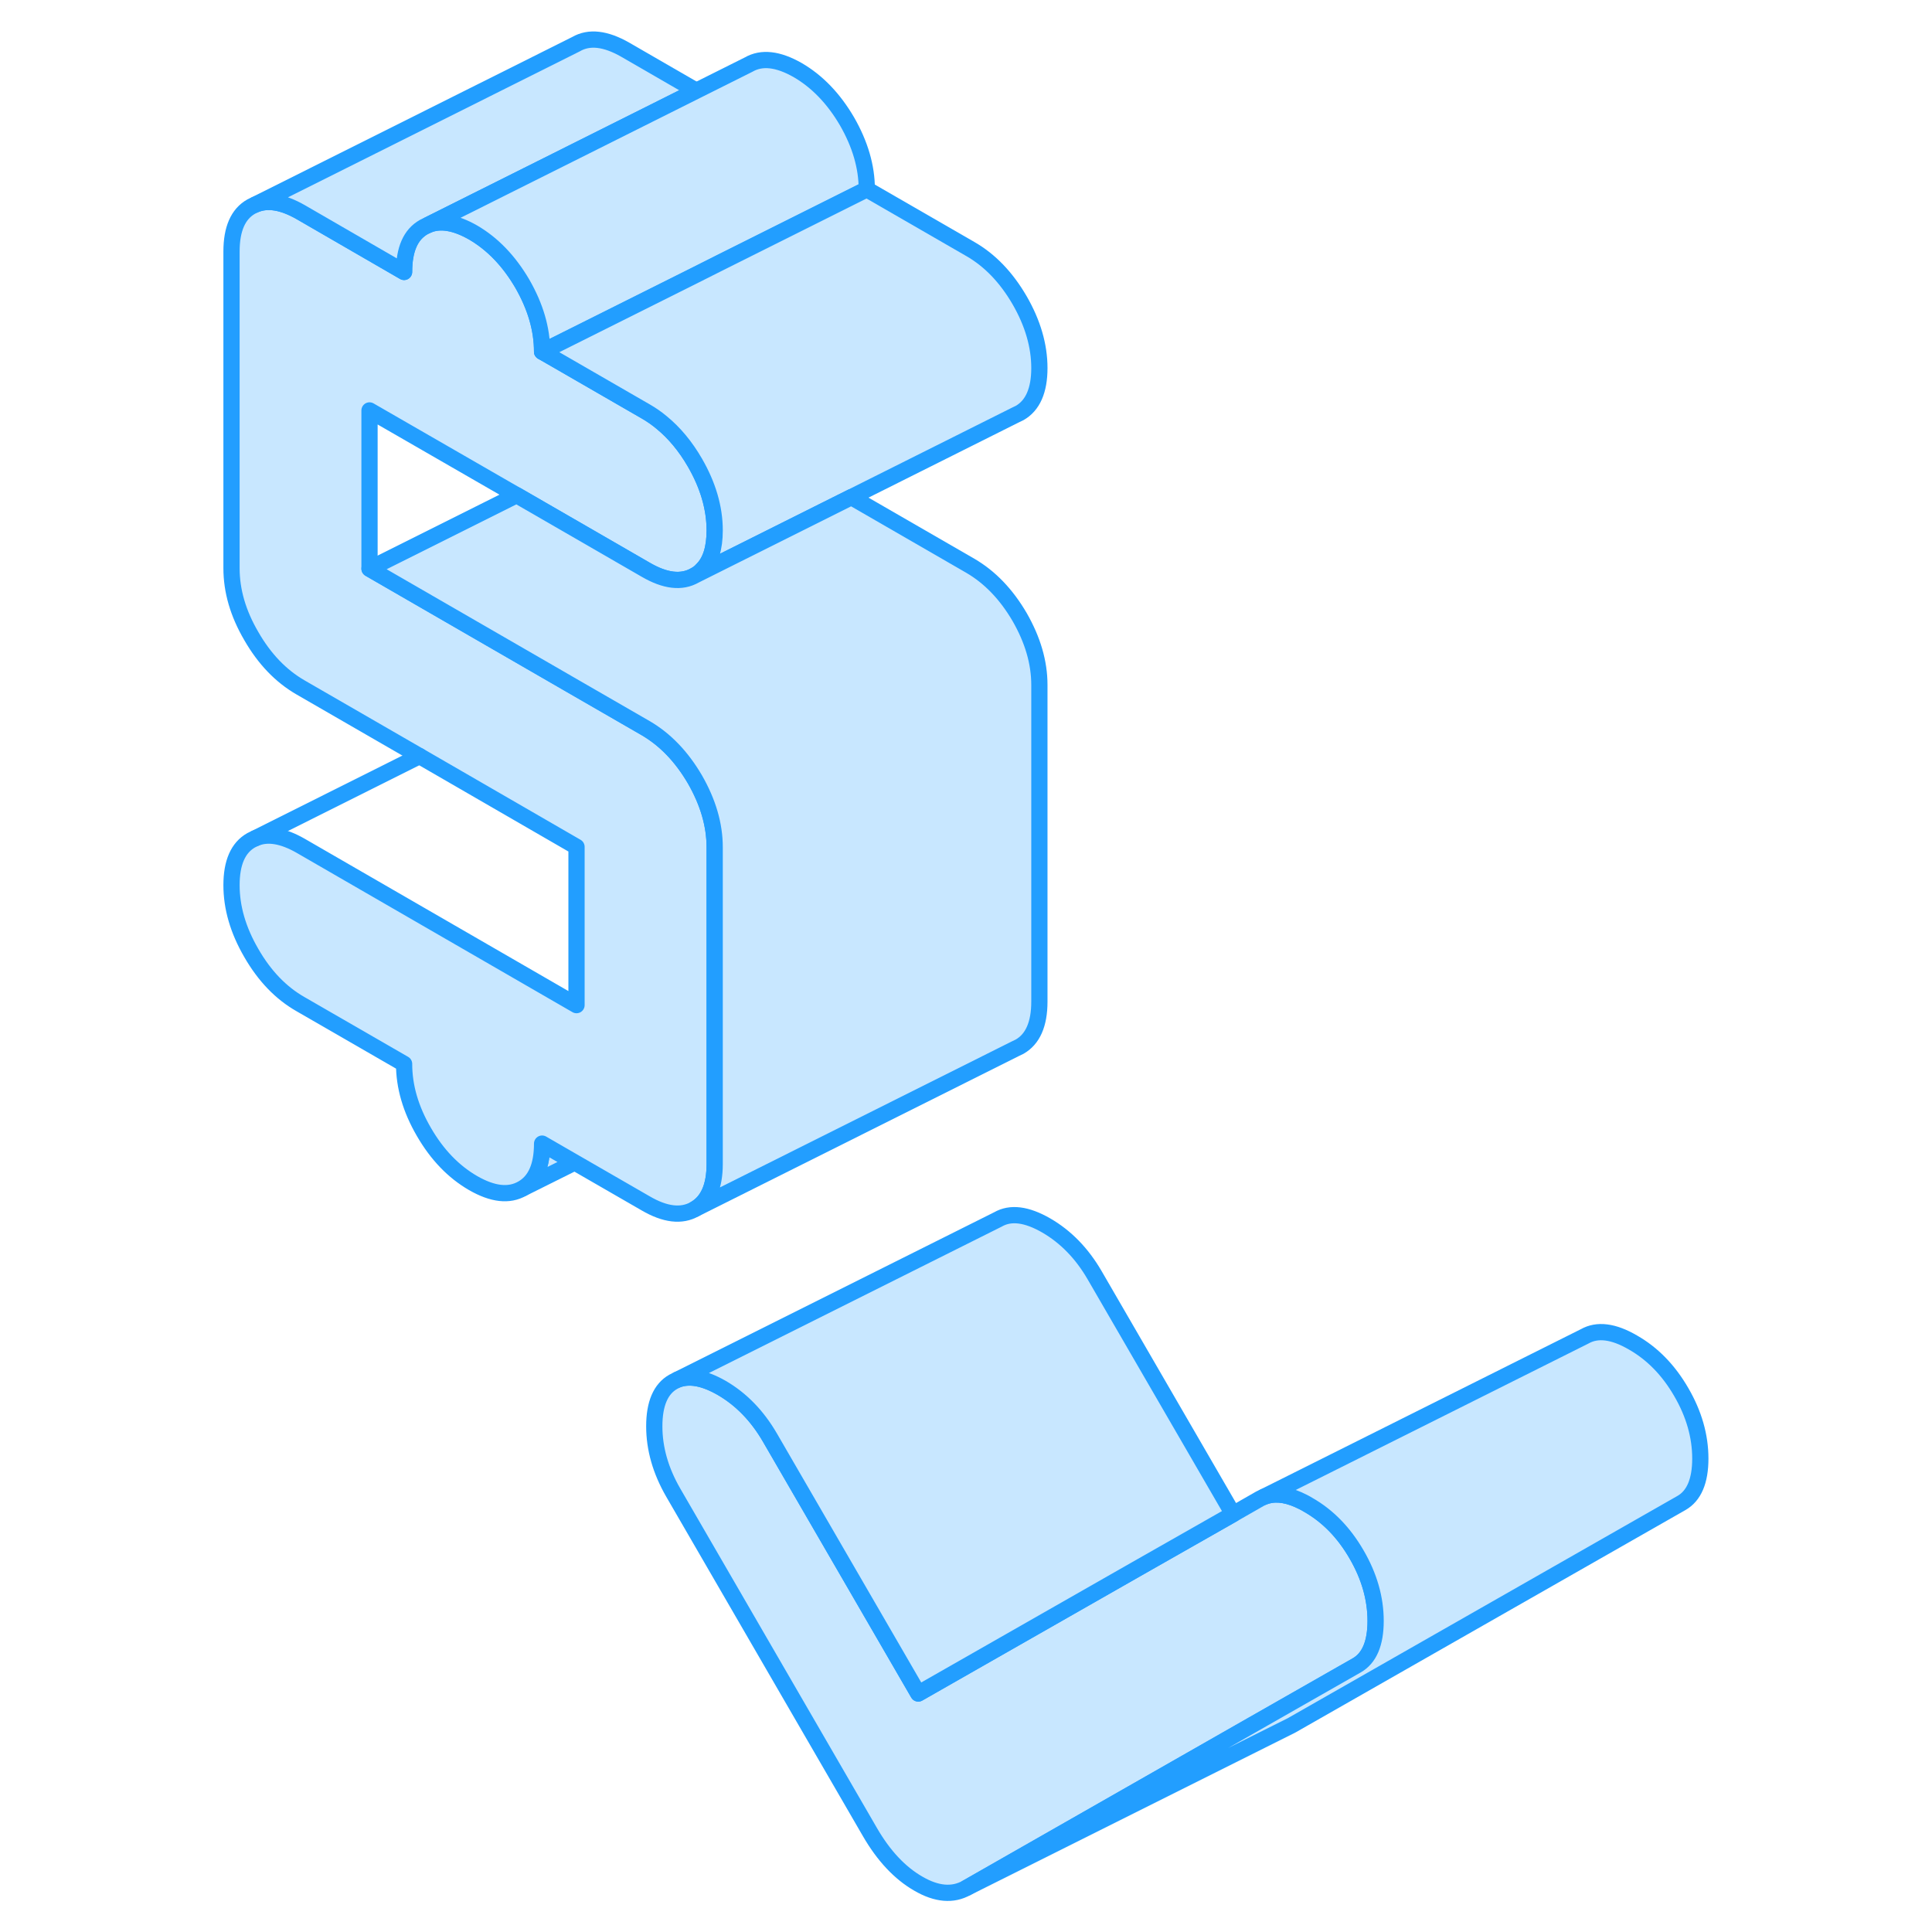 <svg width="48" height="48" viewBox="0 0 96 119" fill="#c8e7ff" xmlns="http://www.w3.org/2000/svg" stroke-width="1px" stroke-linecap="round" stroke-linejoin="round"><path d="M73.23 99.84C73.23 101.22 72.84 102.14 72.06 102.58L65.57 106.28L48.04 116.28C47.19 116.76 46.19 116.68 45.06 116.02C43.93 115.37 42.93 114.31 42.08 112.84L29.97 91.94C29.19 90.59 28.8 89.23 28.8 87.85C28.8 86.47 29.19 85.55 29.97 85.11L30.23 84.98C30.97 84.7 31.87 84.87 32.94 85.48C34.15 86.18 35.14 87.2 35.92 88.54L45.06 104.31L58.49 96.65L64.45 93.26L66.11 92.31L66.34 92.2C66.94 91.96 67.64 92.01 68.46 92.37C68.66 92.46 68.87 92.56 69.08 92.69C70.29 93.38 71.28 94.4 72.06 95.75C72.84 97.09 73.23 98.46 73.23 99.84Z" stroke="#229EFF" stroke-miterlimit="10" stroke-linecap="round" stroke-linejoin="round"/><path d="M93.23 89.84C93.23 91.22 92.84 92.14 92.06 92.58L68.04 106.28L48.04 116.28L65.57 106.28L72.06 102.58C72.84 102.14 73.23 101.22 73.23 99.84C73.23 98.46 72.84 97.09 72.06 95.75C71.28 94.4 70.29 93.38 69.08 92.69C68.87 92.56 68.66 92.46 68.46 92.37C67.64 92.01 66.94 91.96 66.34 92.2L86.11 82.31C86.89 81.87 87.88 81.99 89.08 82.69C90.29 83.38 91.28 84.4 92.06 85.75C92.84 87.09 93.23 88.46 93.23 89.84Z" stroke="#229EFF" stroke-miterlimit="10" stroke-linecap="round" stroke-linejoin="round"/><path d="M23.9 71.6L20.67 73.21C21.48 72.75 21.89 71.83 21.89 70.44L23.9 71.6Z" stroke="#229EFF" stroke-miterlimit="10" stroke-linecap="round" stroke-linejoin="round"/><path d="M31.3 48C32.11 49.41 32.52 50.8 32.52 52.19V71.7C32.52 73.08 32.11 74.01 31.3 74.47C30.48 74.94 29.47 74.82 28.27 74.12L23.9 71.6L21.89 70.44C21.89 71.83 21.48 72.75 20.67 73.21C19.85 73.68 18.84 73.56 17.64 72.87C16.43 72.17 15.42 71.12 14.61 69.72C13.79 68.31 13.39 66.92 13.39 65.53L7.01 61.85C5.8 61.16 4.79 60.11 3.98 58.7C3.16 57.29 2.76 55.9 2.76 54.52C2.76 53.14 3.16 52.21 3.98 51.75L4.23 51.63C4.99 51.31 5.92 51.47 7.01 52.09L24.01 61.91V52.16L14.34 46.57L7.01 42.34C5.8 41.64 4.79 40.59 3.98 39.18C3.16 37.78 2.76 36.39 2.76 35V15.49C2.76 14.11 3.16 13.18 3.98 12.72L4.23 12.6C4.99 12.28 5.92 12.44 7.01 13.06L13.39 16.75C13.39 15.36 13.79 14.44 14.61 13.98L14.86 13.86C15.62 13.54 16.55 13.7 17.64 14.32C18.84 15.02 19.85 16.07 20.67 17.47C21.48 18.88 21.89 20.27 21.89 21.66L22.76 22.16L28.27 25.34C28.62 25.54 28.95 25.77 29.26 26.03C30.04 26.67 30.72 27.49 31.3 28.49C32.11 29.89 32.52 31.29 32.52 32.67C32.52 33.76 32.27 34.57 31.76 35.08C31.62 35.22 31.47 35.34 31.3 35.44C30.48 35.91 29.47 35.79 28.27 35.09L20.32 30.5L11.26 25.28V35.03L23.4 42.04L23.52 42.11L28.27 44.85C29.47 45.55 30.48 46.6 31.3 48Z" stroke="#229EFF" stroke-miterlimit="10" stroke-linecap="round" stroke-linejoin="round"/><path d="M31.389 5.59L22.759 9.91L14.86 13.86L14.61 13.98C13.79 14.44 13.389 15.36 13.389 16.75L7.01 13.06C5.92 12.44 4.989 12.28 4.229 12.6L23.98 2.72C24.79 2.25 25.799 2.37 27.009 3.06L31.389 5.59Z" stroke="#229EFF" stroke-miterlimit="10" stroke-linecap="round" stroke-linejoin="round"/><path d="M41.889 11.66L32.829 16.19L31.259 16.98L22.759 21.23L21.889 21.66C21.889 20.27 21.479 18.88 20.669 17.47C19.849 16.07 18.839 15.02 17.639 14.32C16.549 13.7 15.619 13.54 14.859 13.86L22.759 9.91L31.389 5.59L34.609 3.98C35.419 3.51 36.429 3.63 37.639 4.32C38.839 5.02 39.849 6.07 40.669 7.47C41.479 8.88 41.889 10.27 41.889 11.66Z" stroke="#229EFF" stroke-miterlimit="10" stroke-linecap="round" stroke-linejoin="round"/><path d="M52.52 22.67C52.52 24.05 52.11 24.98 51.3 25.44L51.05 25.56L40.94 30.62L31.88 35.15L31.76 35.08C32.27 34.57 32.52 33.76 32.52 32.67C32.52 31.29 32.11 29.89 31.3 28.49C30.72 27.49 30.04 26.67 29.26 26.03C28.95 25.77 28.62 25.54 28.27 25.34L22.76 22.16L21.89 21.66L22.76 21.23L31.26 16.98L32.83 16.19L41.89 11.66L48.27 15.34C49.47 16.03 50.48 17.08 51.3 18.49C52.11 19.89 52.52 21.29 52.52 22.67Z" stroke="#229EFF" stroke-miterlimit="10" stroke-linecap="round" stroke-linejoin="round"/><path d="M14.34 46.57L4.229 51.63" stroke="#229EFF" stroke-miterlimit="10" stroke-linecap="round" stroke-linejoin="round"/><path d="M52.52 42.19V61.7C52.52 63.08 52.11 64.01 51.3 64.47L51.05 64.59L31.3 74.47C32.11 74.01 32.52 73.08 32.52 71.7V52.19C32.52 50.8 32.11 49.41 31.3 48C30.48 46.6 29.47 45.55 28.27 44.85L23.52 42.11L23.4 42.04L11.26 35.03L20.32 30.5L28.27 35.09C29.47 35.79 30.48 35.91 31.3 35.44L31.88 35.15L40.94 30.62L48.27 34.85C49.47 35.55 50.48 36.6 51.3 38C52.11 39.41 52.52 40.8 52.52 42.19Z" stroke="#229EFF" stroke-miterlimit="10" stroke-linecap="round" stroke-linejoin="round"/><path d="M64.45 93.26L58.489 96.65L45.06 104.31L35.919 88.54C35.139 87.2 34.15 86.18 32.94 85.48C31.869 84.87 30.97 84.7 30.23 84.98L49.969 75.11C50.749 74.66 51.739 74.79 52.94 75.48C54.15 76.18 55.139 77.2 55.919 78.54L64.45 93.26Z" stroke="#229EFF" stroke-miterlimit="10" stroke-linecap="round" stroke-linejoin="round"/></svg>